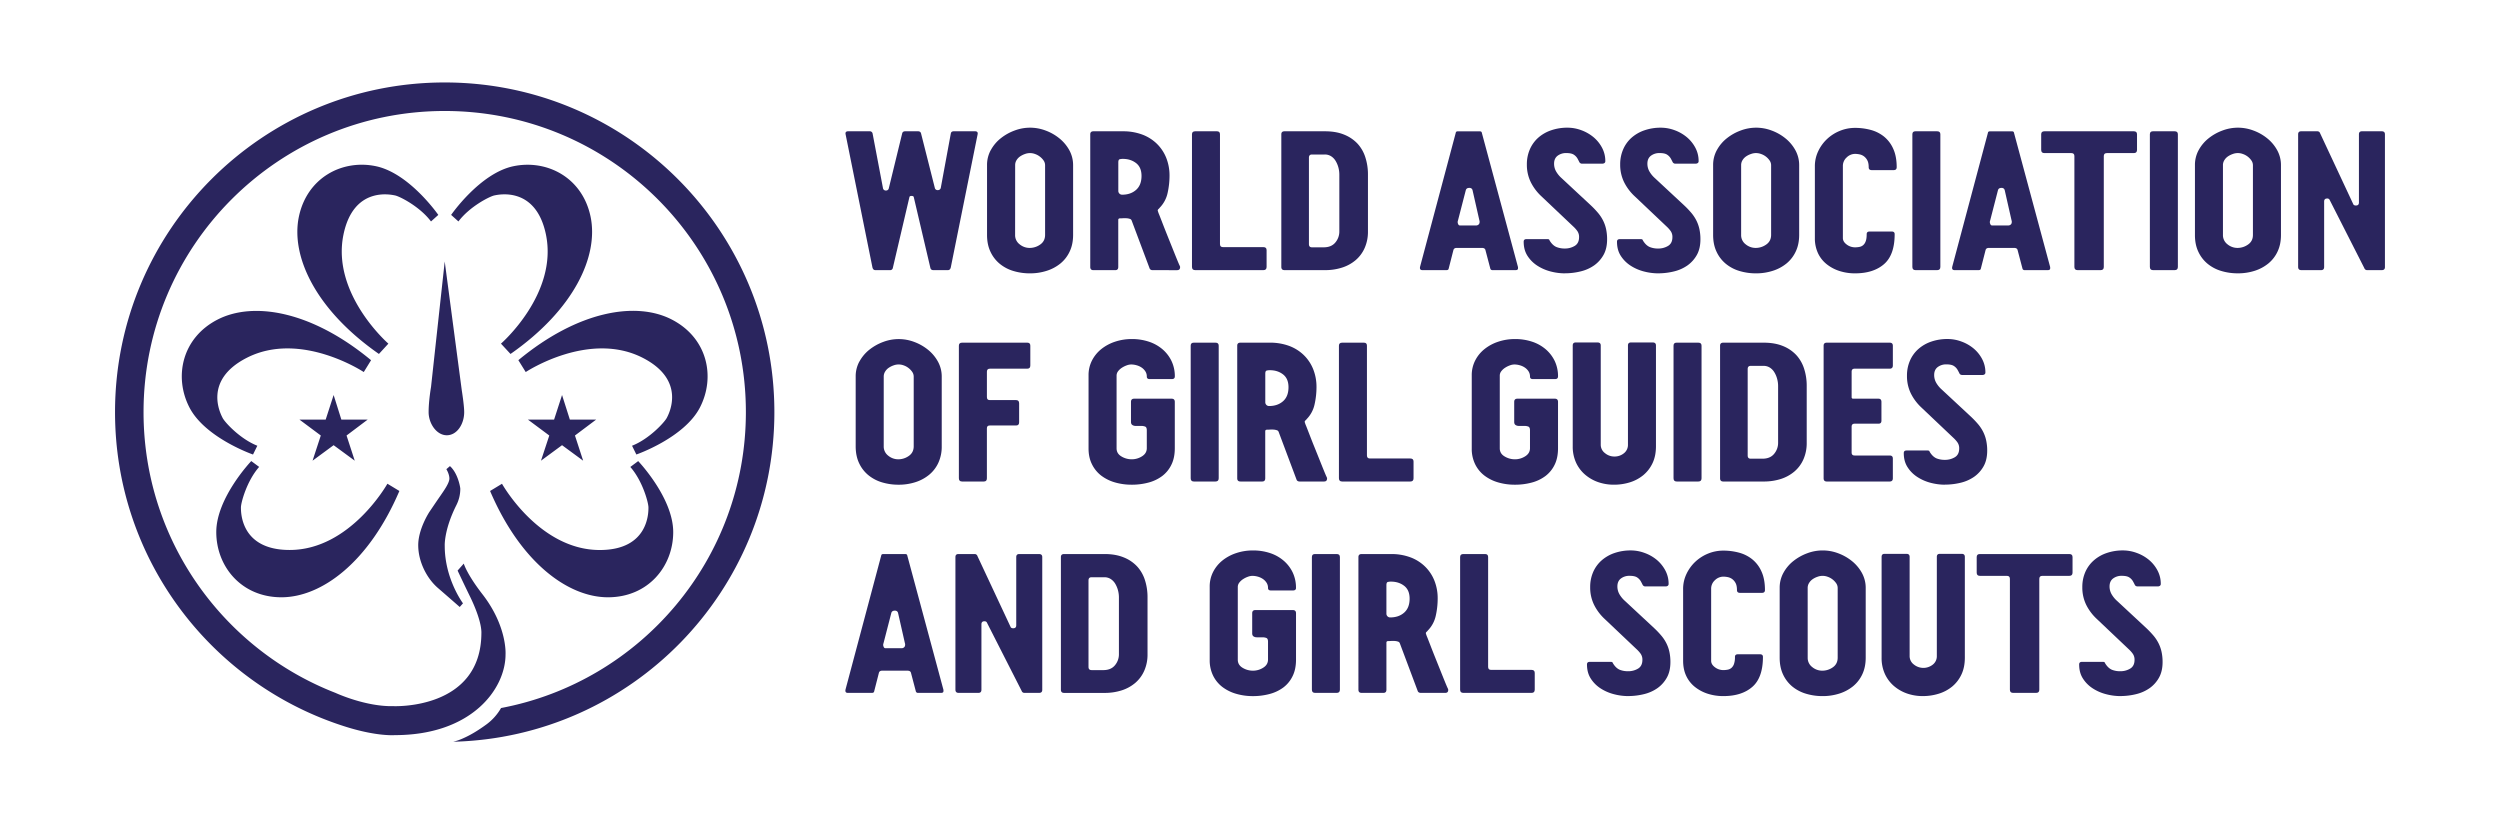 <svg id="Warstwa_1" data-name="Warstwa 1" xmlns="http://www.w3.org/2000/svg" viewBox="0 0 3640 1200"><defs><style>.cls-1{fill:#2a255e;}</style></defs><path class="cls-1" d="M700.94,921.3c0-14.47-8.62-36.35-16.22-52-8.74-17.83-18.45-38.54-18.45-38.54l9-10.18s4.15,14.95,27.28,44.77c36.26,46.8,33.53,87.42,33.53,87.42,0,50.29-49.27,117.57-161.27,117.57,0,0-24.89,2.22-70.1-11.8-195.34-60.73-337.22-243-337.22-458.48,0-265,214.89-480,480-480s480,215,480,480c0,261-208.23,473.31-467.58,479.92a78.57,78.57,0,0,0,15.05-5.3c9.37-4.15,20.28-10.38,33.79-20.31a77,77,0,0,0,20.78-23.48C932.44,992.54,1086,814.24,1086,600.06c0-242.18-196.28-438.46-438.46-438.46S209,357.88,209,600.06c0,186.08,116,345.21,279.55,408.82,0,0,43.52,20.23,84.21,19.27,0,0,128.15,5.92,128.15-106.85M647.51,380.73,627.57,563.47s-3.5,20-3.5,36.57,11.56,33.69,26.45,33.69,25.34-16.3,25.34-33.69c0-9.91-3.48-31.53-3.48-31.53L647.51,380.73M818.34,575.14l-11.58,35.79H768.64l31.12,23.17-12.08,36.67,30.66-22.58,30.73,22.58L837.14,634.1,868,610.93H829.71Zm-332.57,0-11.58,35.79H436l31.08,23.17-12,36.67,30.67-22.58,30.76,22.58L504.58,634.1l30.78-23.17H497ZM713.54,714.83C757.92,818.77,826.85,869.64,885.2,869.64c58.51,0,95-44.95,95-94.91s-51-103.37-51-103.37l-11.45,8.52c17.94,20.39,26.39,52,26.39,59s.52,61.93-70.88,61.93c-88.41,0-142.36-96.46-142.36-96.46l-17.37,10.53m-132,0L564.07,704.3s-54,96.46-142.34,96.46c-71.45,0-70.93-55-70.93-61.93s8.51-38.56,26.52-59l-11.49-8.52S314.9,724.81,314.9,774.73s36.44,94.91,94.85,94.91,127.39-50.87,171.77-154.81M540.26,524.45c-87-72.06-171.64-85.81-223.52-59.12s-63.82,83.47-40.95,127.86,92.6,68.6,92.6,68.6L374.68,649c-25.29-10-47.31-34.21-50.49-40.39S295.43,553.85,359,521.13c78.56-40.42,170.64,20.57,170.64,20.57l10.64-17.25m214.46,0,10.71,17.25s92.07-61,170.64-20.57c63.51,32.72,37.92,81.39,34.65,87.51S945.6,639,920.25,649l6.28,12.76s69.81-24.19,92.64-68.6,11-101-40.94-127.86-136.5-12.94-223.51,59.12m-203-9.07,13.75-15s-83.28-72.47-65.33-159c14.53-69.85,68.23-58.21,75.08-56.79s36,16.14,52.32,37.88l10.63-9.54s-42-60.64-90.84-70.9S447.11,258.48,435.15,315.6c-11.89,57.3,23.91,135.2,116.6,199.78m191.55,0C835.91,450.8,871.75,372.9,859.9,315.6,848,258.48,796.54,231.84,747.64,242s-90.79,70.9-90.79,70.9l10.63,9.54c16.36-21.74,45.44-36.44,52.27-37.88s60.55-13.06,75.11,56.79c18,86.57-65.45,159-65.45,159l13.89,15M649.9,683.13s4.42,7,4.42,13.68-8.87,18.85-12.85,24.69c-4,5.68-16.26,23.83-16.26,23.83S608.94,770,608.94,793.78s12.25,48.09,28.54,62.21,31.89,27.79,31.89,27.79l4.73-5.34s-26.56-35.44-26.56-83.5c0,0-1.41-22.84,16.93-59.43a52.32,52.32,0,0,0,5.72-23.72c0-2.66-3.6-22.94-15.08-33.14l-5.21,4.48"/><path class="cls-1" d="M1327.28,285.24c-2,0-3,.69-3.22,2L1299.9,390.39a3.86,3.86,0,0,1-4.09,2.93h-21.26c-2.34,0-3.79-1.47-4.37-4.38l-39-193.41c-.59-2.93.67-4.38,3.79-4.38h31.16a4.06,4.06,0,0,1,4.36,3.22l15.16,79.8a4.05,4.05,0,0,0,4.36,3.21,3.9,3.9,0,0,0,4.09-3.21l19.52-80.11c.58-1.93,2-2.91,4.36-2.91h18.65c2.32,0,3.79,1,4.36,2.91l20.11,79.52a4,4,0,0,0,4.37,3.21,4.12,4.12,0,0,0,4.36-3.5l14.56-78.92c.39-2.14,1.85-3.22,4.37-3.22h30.89c3.09,0,4.35,1.45,3.78,4.38l-39,193.41c-.57,2.91-2,4.38-4.36,4.38h-21c-2.33,0-3.79-1-4.36-2.93l-24.19-103.11c-.2-1.35-1.26-2-3.19-2"/><path class="cls-1" d="M1442.72,218.39a56.16,56.16,0,0,1,14.55-17.18,72.47,72.47,0,0,1,20.1-11.21,63.55,63.55,0,0,1,44.86,0,70.17,70.17,0,0,1,20.1,11.36,58.08,58.08,0,0,1,14.57,17.31,44.93,44.93,0,0,1,5.54,22V342.05q0,13.69-5,24.16a49.24,49.24,0,0,1-13.54,17.49,60.34,60.34,0,0,1-20,10.63A78.65,78.65,0,0,1,1499.8,398a82.52,82.52,0,0,1-24.47-3.5A56.74,56.74,0,0,1,1455.52,384a49.91,49.91,0,0,1-13.39-17.46q-5-10.5-5-24.47V240.38a44.62,44.62,0,0,1,5.54-22M1478,342.05a16.6,16.6,0,0,0,6.59,13.68,22.79,22.79,0,0,0,14.51,5.25,26.46,26.46,0,0,0,15.55-5q7-4.95,7-14V240.67a12.11,12.11,0,0,0-2.18-7A25,25,0,0,0,1514,228a24.13,24.13,0,0,0-7-3.77,20.86,20.86,0,0,0-14.66,0,29.13,29.13,0,0,0-7,3.48,17.77,17.77,0,0,0-5.27,5.54,13.51,13.51,0,0,0-2,7.13Z"/><path class="cls-1" d="M1718.22,389c0,2.91-1.47,4.36-4.38,4.36H1678a5.14,5.14,0,0,1-2.32-.58,3.72,3.72,0,0,1-1.75-1.75l-26.22-69.9a3.93,3.93,0,0,0-2.76-2.48,19.37,19.37,0,0,0-4.81-.89q-2.62-.12-5.1,0c-1.65.12-3.06.15-4.22.15-1.75,0-2.63.79-2.63,2.34v68.46q0,4.65-4.38,4.65h-31.73c-3.12,0-4.67-1.55-4.67-4.65V195.53c0-2.92,1.55-4.37,4.67-4.37h42.81a79.9,79.9,0,0,1,27.53,4.51,61.17,61.17,0,0,1,21.41,13.11,59.63,59.63,0,0,1,14,20.53,69.53,69.53,0,0,1,5,26.81,115.36,115.36,0,0,1-2.78,24.75,44.11,44.11,0,0,1-11.51,21.56,11.15,11.15,0,0,1-1.75,1.9,2.9,2.9,0,0,0-1.16,2.17,43.36,43.36,0,0,0,2.18,6.13c1.47,3.68,3.25,8.3,5.39,13.83s4.53,11.56,7.13,18.06,5.1,12.67,7.43,18.51,4.37,10.87,6.12,15.15,2.91,7,3.5,8.14c.19.39.39.83.57,1.31a3.39,3.39,0,0,1,.31,1.32m-90-111a5.5,5.5,0,0,0,5.49,5.54q12.42,0,20.36-7t7.94-20.38q0-12.52-7.94-18.65t-19.22-6.11a16.74,16.74,0,0,0-4.76.57c-1.25.41-1.87,1.94-1.87,4.67Z"/><path class="cls-1" d="M1844.16,364.18v24.47c0,3.1-1.54,4.67-4.66,4.67h-99.32c-3.11,0-4.66-1.57-4.66-4.67V195.53c0-2.91,1.55-4.38,4.66-4.38h31.74c2.93,0,4.37,1.47,4.37,4.38V355.45c0,2.91,1.45,4.36,4.38,4.36h58.83c3.12,0,4.66,1.46,4.66,4.37"/><path class="cls-1" d="M1865.61,388.65V195.52q0-4.36,4.65-4.36h58.85c10.67,0,20,1.6,27.81,4.81a54.41,54.41,0,0,1,19.53,13.1,52.85,52.85,0,0,1,11.49,20,80.74,80.74,0,0,1,3.8,25.05V336.8a58.44,58.44,0,0,1-4.81,24.31,49.44,49.44,0,0,1-13.26,17.78,57.31,57.31,0,0,1-19.81,10.78,80.33,80.33,0,0,1-24.75,3.64h-58.85q-4.65,0-4.65-4.66m44.56-28.55h17.19q11.07,0,16.89-7a24.68,24.68,0,0,0,5.82-16.32V254.08a39.54,39.54,0,0,0-1.44-10.5,36.57,36.57,0,0,0-4.09-9.46,20.55,20.55,0,0,0-6.55-6.69,16.88,16.88,0,0,0-9.17-2.48h-18.65q-4.37,0-4.37,4.65V355.44c0,3.12,1.46,4.66,4.37,4.66"/><path class="cls-1" d="M2173.24,393.31a3.22,3.22,0,0,1-3.2-1.73l-7.3-27.69c-.57-1.93-2.22-2.91-4.93-2.91h-37c-2.51,0-4.07,1.08-4.66,3.2l-7,27.4c-.39,1.16-1.45,1.73-3.22,1.73H2071c-3.12,0-4.2-1.84-3.22-5.54l51.85-194.57c.19-1.37,1.26-2,3.21-2h31.46c1.93,0,3,.67,3.2,2l52.72,195.73v1.75c0,1.75-1.16,2.63-3.5,2.63Zm-34.08-119.72q-4.08,0-5,3.48l-11.35,44a6.28,6.28,0,0,0,0,4.63,5.54,5.54,0,0,0,1.17,2,2.85,2.85,0,0,0,2,.57h23.29a5.24,5.24,0,0,0,4.38-2.31,6.77,6.77,0,0,0,.3-5.21l-9.91-43.76c-.57-2.32-2.24-3.48-5-3.48"/><path class="cls-1" d="M2278.49,398a82.78,82.78,0,0,1-20.84-2.76,65.88,65.88,0,0,1-19.37-8.45A47.71,47.71,0,0,1,2224,372.49c-3.68-5.74-5.52-12.57-5.52-20.55,0-2.5,1.35-3.78,4.06-3.78H2253c1.53,0,2.46.33,2.74,1a19,19,0,0,0,1.6,2.76c2.7,3.89,5.74,6.52,9.12,7.86a32.23,32.23,0,0,0,12.07,2.06,27.44,27.44,0,0,0,14.22-3.79c4.24-2.52,6.38-6.8,6.38-12.82a14.74,14.74,0,0,0-2.48-8.74,42.13,42.13,0,0,0-5.94-6.7L2244,285.54a71,71,0,0,1-15.36-20.68,57.14,57.14,0,0,1-5.52-25.35,54.26,54.26,0,0,1,4.37-22.13,48.57,48.57,0,0,1,12.22-16.91,55.56,55.56,0,0,1,18.8-10.77,71.85,71.85,0,0,1,23.74-3.79,57.55,57.55,0,0,1,20.1,3.65A59.81,59.81,0,0,1,2320,199.61,51.08,51.08,0,0,1,2332.52,215a41,41,0,0,1,4.82,19.52,3.26,3.26,0,0,1-1.32,2.91,5.42,5.42,0,0,1-3.06.88h-29.13a4.4,4.4,0,0,1-4.38-2.44c-.79-1.62-1.7-3.38-2.76-5.28a16.44,16.44,0,0,0-5.09-5.29q-3.49-2.44-11.08-2.44a20.19,20.19,0,0,0-12.67,3.92q-5.1,3.94-5.1,11.5a22.56,22.56,0,0,0,3.2,11.78,39.23,39.23,0,0,0,7.89,9.45l42.8,39.84a129,129,0,0,1,10.19,10.75,57,57,0,0,1,7.29,11.06,52.69,52.69,0,0,1,4.36,12.5,69.29,69.29,0,0,1,1.46,14.83q0,13.39-5.23,22.7a46.59,46.59,0,0,1-13.7,15.26,57.68,57.68,0,0,1-19.67,8.72,95.27,95.27,0,0,1-22.85,2.76"/><path class="cls-1" d="M2414.34,398a82.65,82.65,0,0,1-20.83-2.76,65.77,65.77,0,0,1-19.37-8.45,47.6,47.6,0,0,1-14.27-14.27c-3.69-5.74-5.52-12.57-5.52-20.55,0-2.5,1.34-3.78,4.05-3.78h30.5c1.53,0,2.45.33,2.74,1a19,19,0,0,0,1.6,2.76c2.69,3.89,5.74,6.52,9.12,7.86a32.19,32.19,0,0,0,12.07,2.06,27.49,27.49,0,0,0,14.22-3.79c4.24-2.52,6.38-6.8,6.38-12.82a14.74,14.74,0,0,0-2.48-8.74,43.14,43.14,0,0,0-5.94-6.7l-46.73-44.27a71.25,71.25,0,0,1-15.37-20.68,57.28,57.28,0,0,1-5.52-25.35,54.26,54.26,0,0,1,4.38-22.13,48.44,48.44,0,0,1,12.22-16.91,55.41,55.41,0,0,1,18.79-10.77,72,72,0,0,1,23.75-3.79,57.45,57.45,0,0,1,20.09,3.65,59.73,59.73,0,0,1,17.64,10.05A51.23,51.23,0,0,1,2468.38,215a41,41,0,0,1,4.81,19.52,3.25,3.25,0,0,1-1.31,2.91,5.42,5.42,0,0,1-3.06.88h-29.13a4.4,4.4,0,0,1-4.38-2.44c-.79-1.62-1.7-3.38-2.76-5.28a16.59,16.59,0,0,0-5.1-5.29c-2.32-1.63-6-2.44-11.07-2.44a20.19,20.19,0,0,0-12.67,3.92q-5.1,3.94-5.1,11.5a22.56,22.56,0,0,0,3.2,11.78,39.15,39.15,0,0,0,7.87,9.45l42.81,39.84a127.58,127.58,0,0,1,10.2,10.75A57.89,57.89,0,0,1,2470,321.2a53.13,53.13,0,0,1,4.36,12.5,69.94,69.94,0,0,1,1.46,14.83q0,13.39-5.23,22.7a46.59,46.59,0,0,1-13.7,15.26,57.68,57.68,0,0,1-19.67,8.72,95.35,95.35,0,0,1-22.86,2.76"/><path class="cls-1" d="M2499.87,218.39a56.19,56.19,0,0,1,14.56-17.18A72.27,72.27,0,0,1,2534.52,190a63.55,63.55,0,0,1,44.86,0,70.54,70.54,0,0,1,20.12,11.36,58,58,0,0,1,14.55,17.31,44.93,44.93,0,0,1,5.54,22V342.05q0,13.69-5,24.16a49.38,49.38,0,0,1-13.55,17.49,60.39,60.39,0,0,1-20,10.63A78.7,78.7,0,0,1,2557,398a82.61,82.61,0,0,1-24.49-3.5,56.61,56.61,0,0,1-19.8-10.49,49.94,49.94,0,0,1-13.4-17.46q-5-10.5-5-24.47V240.38a44.84,44.84,0,0,1,5.54-22m35.24,123.66a16.61,16.61,0,0,0,6.6,13.68,22.74,22.74,0,0,0,14.5,5.25,26.39,26.39,0,0,0,15.55-5q7-4.95,7-14V240.67a12.12,12.12,0,0,0-2.19-7,25.16,25.16,0,0,0-5.42-5.69,24.36,24.36,0,0,0-7.05-3.77,20.86,20.86,0,0,0-14.66,0,29.13,29.13,0,0,0-7.05,3.48,18,18,0,0,0-5.27,5.54,13.51,13.51,0,0,0-2,7.13Z"/><path class="cls-1" d="M2761.56,243.59c0,2.72-1.47,4.09-4.38,4.09h-32q-4.37,0-4.37-4.14c0-4.13-.62-7.43-1.89-9.88a17.09,17.09,0,0,0-4.81-5.91,15.93,15.93,0,0,0-6.41-2.94,32.51,32.51,0,0,0-6.7-.75,17.57,17.57,0,0,0-12.23,5.14,16.56,16.56,0,0,0-5.54,12.72V346.65c0,3.51,1.83,6.63,5.54,9.37a20,20,0,0,0,12.23,4.09,33.13,33.13,0,0,0,6.26-.59,11.75,11.75,0,0,0,5.39-2.47,13.17,13.17,0,0,0,3.78-5.69c1-2.51,1.47-6,1.47-10.49q0-3.78,4.37-3.78h32c2.9,0,4.36,1.26,4.36,3.78q0,30.22-15.43,43.66T2701,398a73.66,73.66,0,0,1-22.43-3.34,58.43,58.43,0,0,1-18.63-9.77,44.64,44.64,0,0,1-12.82-16,51,51,0,0,1-4.67-22.43V242.12a50.38,50.38,0,0,1,4.82-21.84,58.38,58.38,0,0,1,12.82-17.76,60,60,0,0,1,18.63-11.94A57.88,57.88,0,0,1,2701,186.2a88,88,0,0,1,22.59,2.91,52.73,52.73,0,0,1,19.35,9.61,47.64,47.64,0,0,1,13.55,17.79q5.1,11.06,5.1,27.08"/><path class="cls-1" d="M2820.52,393.32h-31.46c-3.11,0-4.66-1.55-4.66-4.67V195.53c0-2.91,1.46-4.38,4.38-4.38h31.74c3.11,0,4.64,1.47,4.64,4.38V388.65c0,3.12-1.53,4.67-4.64,4.67"/><path class="cls-1" d="M2948.07,393.31a3.22,3.22,0,0,1-3.2-1.73l-7.3-27.69c-.58-1.93-2.23-2.91-4.93-2.91h-37c-2.51,0-4.07,1.08-4.66,3.2l-7,27.4c-.38,1.16-1.44,1.73-3.21,1.73h-34.94c-3.11,0-4.19-1.84-3.21-5.54l51.85-194.57c.18-1.37,1.26-2,3.21-2h31.45c1.94,0,3,.67,3.2,2l52.73,195.73v1.75c0,1.75-1.16,2.63-3.5,2.63ZM2914,273.59c-2.73,0-4.38,1.16-5,3.48l-11.34,44a6.18,6.18,0,0,0,0,4.63,5.69,5.69,0,0,0,1.16,2,2.88,2.88,0,0,0,2,.57h23.29a5.26,5.26,0,0,0,4.38-2.31,6.77,6.77,0,0,0,.3-5.21l-9.91-43.76c-.58-2.32-2.24-3.48-5-3.48"/><path class="cls-1" d="M3058.52,393.32H3025c-3.12,0-4.68-1.55-4.68-4.67V227.27c0-2.9-1.45-4.36-4.36-4.36h-39.33q-4.66,0-4.66-4.66V195.53c0-2.91,1.55-4.38,4.66-4.38h130.2c3.12,0,4.67,1.47,4.67,4.38v22.72c0,3.11-1.55,4.66-4.67,4.66h-39.31c-2.93,0-4.39,1.46-4.39,4.36V388.65c0,3.12-1.53,4.67-4.65,4.67"/><path class="cls-1" d="M3166.34,393.32h-31.47c-3.12,0-4.66-1.55-4.66-4.67V195.53c0-2.91,1.46-4.38,4.37-4.38h31.76c3.09,0,4.64,1.47,4.64,4.38V388.65c0,3.12-1.55,4.67-4.64,4.67"/><path class="cls-1" d="M3201.36,218.39a56.47,56.47,0,0,1,14.56-17.18A72.52,72.52,0,0,1,3236,190a63.58,63.58,0,0,1,44.87,0A70.25,70.25,0,0,1,3301,201.36a57.76,57.76,0,0,1,14.56,17.31,44.81,44.81,0,0,1,5.53,22V342.05c0,9.13-1.63,17.18-4.94,24.16a49.16,49.16,0,0,1-13.55,17.49,60.49,60.49,0,0,1-19.94,10.63,78.85,78.85,0,0,1-24.19,3.64,82.68,82.68,0,0,1-24.48-3.5A56.74,56.74,0,0,1,3214.19,384a49.82,49.82,0,0,1-13.4-17.46q-5-10.5-4.95-24.47V240.38a44.93,44.93,0,0,1,5.52-22m35.26,123.66a16.61,16.61,0,0,0,6.6,13.68,22.76,22.76,0,0,0,14.5,5.25,26.36,26.36,0,0,0,15.54-5q7.06-4.95,7-14V240.67a12.07,12.07,0,0,0-2.21-7,25,25,0,0,0-12.45-9.46,20.86,20.86,0,0,0-14.66,0,29.31,29.31,0,0,0-7,3.48,17.77,17.77,0,0,0-5.27,5.54,13.33,13.33,0,0,0-2.05,7.13Z"/><path class="cls-1" d="M3392.11,291.36a3.64,3.64,0,0,0-3.8-2.34c-2.9,0-4.36,1.47-4.36,4.38v95.25c0,3.11-1.47,4.66-4.38,4.66h-28.83q-4.66,0-4.66-4.66V195.52c0-2.91,1.47-4.37,4.38-4.37H3374a4.12,4.12,0,0,1,4.09,2.93l48.35,103.39c.59,1.18,1.85,1.75,3.79,1.75,2.93,0,4.38-1.45,4.38-4.36V195.52q0-4.36,4.37-4.37h28.83q4.66,0,4.66,4.37V388.94c0,2.92-1.55,4.37-4.66,4.37h-21.27a4.18,4.18,0,0,1-4.08-2.91Z"/><path class="cls-1" d="M1251.46,526.16A56.52,56.52,0,0,1,1266,509a73.42,73.42,0,0,1,20.09-11.2,63.72,63.72,0,0,1,44.87,0,70.91,70.91,0,0,1,20.09,11.35,58.23,58.23,0,0,1,14.58,17.34,44.94,44.94,0,0,1,5.53,22V649.8a56,56,0,0,1-5,24.19,49,49,0,0,1-13.55,17.46,60.13,60.13,0,0,1-19.94,10.64,79,79,0,0,1-24.18,3.65,83.13,83.13,0,0,1-24.47-3.5,57.26,57.26,0,0,1-19.81-10.5,49.77,49.77,0,0,1-13.4-17.47c-3.29-7-4.94-15.14-4.94-24.47V548.14a44.68,44.68,0,0,1,5.53-22M1286.7,649.8a16.61,16.61,0,0,0,6.6,13.69,22.78,22.78,0,0,0,14.51,5.26,26.47,26.47,0,0,0,15.55-5q7-4.95,7-14V548.44a12.11,12.11,0,0,0-2.19-7,25.1,25.1,0,0,0-5.43-5.67,24.72,24.72,0,0,0-7-3.79,21.13,21.13,0,0,0-14.65,0,29.65,29.65,0,0,0-7.06,3.51,17.71,17.71,0,0,0-5.26,5.53,13.37,13.37,0,0,0-2.06,7.12Z"/><path class="cls-1" d="M1483.85,587.19v27.66c0,3.12-1.46,4.67-4.38,4.67H1441c-2.75,0-4.09,1.36-4.09,4.08v72.81c0,3.11-1.47,4.67-4.36,4.67h-31.76q-4.66,0-4.66-4.67V503.3q0-4.38,4.66-4.38h95q4.37,0,4.36,4.38v28.82q0,4.68-4.36,4.68h-54.48q-4.36,0-4.37,4.36v37c0,2.93,1.34,4.38,4.09,4.38h38.43c2.92,0,4.38,1.54,4.38,4.66"/><path class="cls-1" d="M1710.52,548.15c0,2.52-1.46,3.79-4.37,3.79h-32.33q-4.07,0-4.07-3.74a13.58,13.58,0,0,0-2.19-7.61,19.43,19.43,0,0,0-5.39-5.45,24.84,24.84,0,0,0-7.28-3.31,29.29,29.29,0,0,0-7.88-1.15,19.4,19.4,0,0,0-6.55,1.3,33.45,33.45,0,0,0-7,3.48,21.37,21.37,0,0,0-5.54,5.08,10.48,10.48,0,0,0-2.18,6.38V652.77q0,7.58,7,11.77a28.81,28.81,0,0,0,15.16,4.2,27.6,27.6,0,0,0,14.84-4.34q7-4.36,7-11.88v-26q0-4.62-2.63-5.5a15.51,15.51,0,0,0-4.95-.88h-8.75a8.26,8.26,0,0,1-4.64-1.31c-1.37-.88-2.06-2.37-2.06-4.51V585.14c0-3.1,1.57-4.66,4.67-4.66h54.47c3.11,0,4.66,1.56,4.66,4.66v67.57q0,14-5,24A45,45,0,0,1,1692,693.21a58,58,0,0,1-20,9.46,92.62,92.62,0,0,1-24.17,3.06,86.61,86.61,0,0,1-24.47-3.34,61.18,61.18,0,0,1-20-9.9A46.79,46.79,0,0,1,1589.93,676q-5-9.91-5-23V546.7a46.69,46.69,0,0,1,5.1-22,51.39,51.39,0,0,1,13.68-16.61,64.33,64.33,0,0,1,20-10.64,76.31,76.31,0,0,1,24.18-3.79,77.5,77.5,0,0,1,25.19,3.94,58.45,58.45,0,0,1,19.81,11.21,52.3,52.3,0,0,1,13,17.18,51.41,51.41,0,0,1,4.66,22.15"/><path class="cls-1" d="M1769.77,701.08h-31.46c-3.11,0-4.66-1.57-4.66-4.66V503.29c0-2.91,1.47-4.36,4.38-4.36h31.74q4.67,0,4.66,4.36V696.42c0,3.09-1.55,4.66-4.66,4.66"/><path class="cls-1" d="M1932.2,696.69c0,2.93-1.47,4.38-4.38,4.38H1892a5.22,5.22,0,0,1-2.32-.57,3.81,3.81,0,0,1-1.75-1.75l-26.22-69.91a3.94,3.94,0,0,0-2.76-2.47,18.5,18.5,0,0,0-4.81-.88,36.16,36.16,0,0,0-5.1,0c-1.65.1-3.07.15-4.23.15-1.75,0-2.62.78-2.62,2.32v68.45c0,3.11-1.47,4.66-4.38,4.66h-31.74q-4.66,0-4.66-4.66V503.3c0-2.91,1.55-4.38,4.66-4.38h42.82a79.94,79.94,0,0,1,27.53,4.51,61.43,61.43,0,0,1,21.4,13.11,59.52,59.52,0,0,1,14,20.53,69.57,69.57,0,0,1,5,26.81,115.43,115.43,0,0,1-2.77,24.76,43.83,43.83,0,0,1-11.51,21.55,9.51,9.51,0,0,1-1.75,1.91,2.86,2.86,0,0,0-1.17,2.17,43.06,43.06,0,0,0,2.19,6.11c1.47,3.7,3.25,8.31,5.39,13.85s4.52,11.56,7.13,18,5.1,12.67,7.44,18.51,4.36,10.88,6.11,15.15,2.91,7,3.5,8.15c.19.38.39.82.57,1.29a3.71,3.71,0,0,1,.31,1.31m-90-111a5.46,5.46,0,0,0,5.48,5.54q12.42,0,20.37-7t7.94-20.4q0-12.52-7.94-18.65t-19.22-6.1a16.48,16.48,0,0,0-4.76.57c-1.25.4-1.87,1.95-1.87,4.68Z"/><path class="cls-1" d="M2058.12,672V696.4c0,3.11-1.56,4.68-4.66,4.68h-99.3c-3.12,0-4.67-1.57-4.67-4.68V503.29c0-2.91,1.55-4.36,4.67-4.36h31.75q4.36,0,4.36,4.36V663.2q0,4.37,4.38,4.37h58.81c3.1,0,4.66,1.47,4.66,4.38"/><path class="cls-1" d="M2268.46,548.15c0,2.52-1.47,3.79-4.38,3.79h-32.33q-4.07,0-4.07-3.74a13.58,13.58,0,0,0-2.19-7.61,19.27,19.27,0,0,0-5.38-5.45,24.9,24.9,0,0,0-7.29-3.31,29.26,29.26,0,0,0-7.86-1.15,19.45,19.45,0,0,0-6.56,1.3,33,33,0,0,0-7,3.48,21.37,21.37,0,0,0-5.54,5.08,10.3,10.3,0,0,0-2.19,6.38V652.77c0,5.05,2.32,9,7,11.77a28.72,28.72,0,0,0,15.15,4.2,27.62,27.62,0,0,0,14.84-4.34q7-4.36,7-11.88v-26q0-4.62-2.62-5.5a15.51,15.51,0,0,0-4.95-.88h-8.75a8.32,8.32,0,0,1-4.65-1.31c-1.36-.88-2-2.37-2-4.51V585.14c0-3.1,1.54-4.66,4.64-4.66h54.49c3.08,0,4.65,1.56,4.65,4.66v67.57q0,14-4.95,24A45.11,45.11,0,0,1,2250,693.21a58,58,0,0,1-20,9.46,92.55,92.55,0,0,1-24.16,3.06,86.46,86.46,0,0,1-24.47-3.34,61.08,61.08,0,0,1-20-9.9A46.6,46.6,0,0,1,2147.86,676a50.93,50.93,0,0,1-5-23V546.7a46.7,46.7,0,0,1,5.11-22,51,51,0,0,1,13.69-16.61,64.05,64.05,0,0,1,20-10.64,76.46,76.46,0,0,1,24.19-3.79,77.5,77.5,0,0,1,25.19,3.94,58.55,58.55,0,0,1,19.81,11.21,52.6,52.6,0,0,1,13,17.18,51.85,51.85,0,0,1,4.65,22.15"/><path class="cls-1" d="M2294.27,498.64H2326c3.11,0,4.68,1.44,4.68,4.37V647.49a15.13,15.13,0,0,0,6.1,12.21,21.16,21.16,0,0,0,13.7,5,21.37,21.37,0,0,0,14-4.81,15.33,15.33,0,0,0,5.82-12.37V503c0-2.93,1.45-4.37,4.38-4.37h31.74c3.09,0,4.66,1.44,4.66,4.37v146.8q0,14-4.95,24.47a50.55,50.55,0,0,1-13.4,17.48,57.44,57.44,0,0,1-19.52,10.49,77.27,77.27,0,0,1-23.31,3.48,69.34,69.34,0,0,1-23-3.77A58.57,58.57,0,0,1,2307.82,691a51,51,0,0,1-13.11-17.47,55.79,55.79,0,0,1-4.82-23.74V503c0-2.93,1.47-4.37,4.38-4.37"/><path class="cls-1" d="M2472.8,701.08h-31.47c-3.11,0-4.66-1.57-4.66-4.66V503.29q0-4.37,4.38-4.36h31.75q4.65,0,4.65,4.36V696.42c0,3.09-1.55,4.66-4.65,4.66"/><path class="cls-1" d="M2504.43,696.4V503.29q0-4.37,4.65-4.36h58.85q16,0,27.82,4.8a54.14,54.14,0,0,1,19.52,13.11,53,53,0,0,1,11.49,19.94,80.51,80.51,0,0,1,3.81,25.06v82.73a58.24,58.24,0,0,1-4.82,24.32,49.58,49.58,0,0,1-13.26,17.77,57.64,57.64,0,0,1-19.81,10.79,80.85,80.85,0,0,1-24.75,3.63h-58.85q-4.65,0-4.65-4.68M2549,667.86h17.18q11.09,0,16.9-7a24.74,24.74,0,0,0,5.84-16.31V561.84a39.46,39.46,0,0,0-1.47-10.49,36,36,0,0,0-4.09-9.47,20.39,20.39,0,0,0-6.54-6.68,16.68,16.68,0,0,0-9.18-2.49H2549c-2.91,0-4.38,1.56-4.38,4.66V663.22c0,3.09,1.47,4.64,4.38,4.64"/><path class="cls-1" d="M2756,503.29v28.85c0,3.09-1.57,4.66-4.65,4.66h-51c-2.91,0-4.36,1.44-4.36,4.36v37a2.05,2.05,0,0,0,2.33,2.33H2735c2.91,0,4.38,1.57,4.38,4.67v27.38c0,2.91-1.47,4.35-4.38,4.35h-34.67c-2.91,0-4.36,1.47-4.36,4.38v37.58q0,4.36,4.36,4.36h51c3.08,0,4.65,1.46,4.65,4.37v28.85c0,3.09-1.57,4.66-4.65,4.66h-91.48c-3.11,0-4.66-1.57-4.66-4.66V503.29q0-4.37,4.66-4.37h91.48c3.08,0,4.65,1.46,4.65,4.37"/><path class="cls-1" d="M2831.89,705.73a83.07,83.07,0,0,1-20.82-2.75,65.58,65.58,0,0,1-19.37-8.47,46.92,46.92,0,0,1-14.27-14.27q-5.55-8.58-5.53-20.53c0-2.53,1.34-3.79,4.07-3.79h30.48c1.54,0,2.45.34,2.74,1a18.6,18.6,0,0,0,1.6,2.76q4.07,5.84,9.14,7.86a32.22,32.22,0,0,0,12.05,2,27.5,27.5,0,0,0,14.22-3.8q6.38-3.77,6.39-12.81a14.69,14.69,0,0,0-2.49-8.73,41.7,41.7,0,0,0-5.94-6.7l-46.72-44.28a71.29,71.29,0,0,1-15.38-20.68,57.21,57.21,0,0,1-5.5-25.35,54.26,54.26,0,0,1,4.36-22.13,48.08,48.08,0,0,1,12.23-16.89,55.21,55.21,0,0,1,18.8-10.79,72,72,0,0,1,23.74-3.78,57.71,57.71,0,0,1,20.08,3.65,59.36,59.36,0,0,1,17.64,10,51.06,51.06,0,0,1,12.52,15.44,41,41,0,0,1,4.81,19.52,3.25,3.25,0,0,1-1.31,2.91,5.36,5.36,0,0,1-3.06.87h-29.13c-2.14,0-3.61-.8-4.36-2.42s-1.72-3.4-2.78-5.3a16.47,16.47,0,0,0-5.1-5.29c-2.32-1.63-6-2.44-11.07-2.44a20.11,20.11,0,0,0-12.66,3.94c-3.4,2.61-5.11,6.45-5.11,11.48a22.74,22.74,0,0,0,3.19,11.78,39.74,39.74,0,0,0,7.88,9.46l42.83,39.83a139.67,139.67,0,0,1,10.2,10.75,57.47,57.47,0,0,1,7.27,11.06,52.48,52.48,0,0,1,4.36,12.51,68.51,68.51,0,0,1,1.48,14.82c0,8.92-1.77,16.49-5.25,22.7a46.29,46.29,0,0,1-13.7,15.27,58.19,58.19,0,0,1-19.66,8.72,95.87,95.87,0,0,1-22.87,2.75"/><path class="cls-1" d="M1336.8,1008.84a3.27,3.27,0,0,1-3.2-1.75l-7.28-27.66q-.88-2.91-5-2.91h-37c-2.53,0-4.09,1.07-4.66,3.19l-7,27.38c-.39,1.16-1.45,1.75-3.2,1.75h-35c-3.12,0-4.19-1.83-3.22-5.53l51.85-194.58c.19-1.36,1.26-2.05,3.22-2.05h31.45c1.93,0,3,.69,3.21,2.05l52.71,195.74v1.75q0,2.63-3.48,2.62Zm-34.08-119.72c-2.71,0-4.37,1.16-5,3.49l-11.35,44a6.19,6.19,0,0,0,0,4.63,5.88,5.88,0,0,0,1.16,2,2.8,2.8,0,0,0,2,.57h23.31a5.22,5.22,0,0,0,4.36-2.3,6.75,6.75,0,0,0,.3-5.24l-9.91-43.73c-.57-2.33-2.24-3.49-5-3.49"/><path class="cls-1" d="M1437.13,906.89c-.59-1.55-1.84-2.32-3.79-2.32-2.91,0-4.38,1.44-4.38,4.35v95.26c0,3.11-1.44,4.66-4.37,4.66h-28.83q-4.66,0-4.66-4.66V811.07q0-4.38,4.37-4.38h23.6a4.14,4.14,0,0,1,4.07,2.91L1471.51,913c.57,1.17,1.83,1.75,3.78,1.75,2.92,0,4.36-1.46,4.36-4.37V811.07c0-2.92,1.47-4.38,4.38-4.38h28.84q4.65,0,4.65,4.38v193.41q0,4.37-4.65,4.36H1491.6a4.15,4.15,0,0,1-4.09-2.91Z"/><path class="cls-1" d="M1544.67,1004.18V811.05q0-4.37,4.66-4.37h58.84q16,0,27.82,4.83a53.89,53.89,0,0,1,19.52,13.09,53,53,0,0,1,11.51,20,81,81,0,0,1,3.78,25.06v82.71a58.17,58.17,0,0,1-4.81,24.32,49.56,49.56,0,0,1-13.24,17.77,57.66,57.66,0,0,1-19.83,10.79,80.29,80.29,0,0,1-24.75,3.63h-58.84q-4.66,0-4.66-4.66m44.56-28.54h17.19c7.39,0,13-2.32,16.89-7a24.67,24.67,0,0,0,5.84-16.31V869.62a39.46,39.46,0,0,0-1.46-10.5,37.52,37.52,0,0,0-4.07-9.48,20.77,20.77,0,0,0-6.57-6.68,16.63,16.63,0,0,0-9.17-2.47h-18.65c-2.91,0-4.37,1.54-4.37,4.64V971q0,4.65,4.37,4.65"/><path class="cls-1" d="M1887,855.92q0,3.78-4.37,3.78h-32.33c-2.73,0-4.07-1.24-4.07-3.73a13.54,13.54,0,0,0-2.19-7.62,19.24,19.24,0,0,0-5.4-5.46,24.91,24.91,0,0,0-7.27-3.3,29.78,29.78,0,0,0-7.88-1.14,19.4,19.4,0,0,0-6.55,1.3,32.5,32.5,0,0,0-7,3.48,21.51,21.51,0,0,0-5.54,5.07,10.36,10.36,0,0,0-2.18,6.39V960.56q0,7.53,7,11.75a28.8,28.8,0,0,0,15.15,4.2,27.66,27.66,0,0,0,14.86-4.34q7-4.33,7-11.88v-26q0-4.65-2.63-5.5a15.8,15.8,0,0,0-5-.88h-8.74a8.44,8.44,0,0,1-4.66-1.29q-2-1.32-2-4.53V892.91c0-3.1,1.57-4.66,4.67-4.66h54.47c3.11,0,4.66,1.56,4.66,4.66v67.58q0,14-5,24A45.1,45.1,0,0,1,1868.5,1001a58.41,58.41,0,0,1-20,9.46,92.64,92.64,0,0,1-24.18,3.08,85.87,85.87,0,0,1-24.46-3.37,60.77,60.77,0,0,1-20-9.89,46.79,46.79,0,0,1-13.54-16.46,50.84,50.84,0,0,1-5-23V854.47a46.6,46.6,0,0,1,5.12-22,51.28,51.28,0,0,1,13.68-16.59,64.33,64.33,0,0,1,20-10.64,76.29,76.29,0,0,1,24.17-3.79,78.06,78.06,0,0,1,25.2,3.92,58.69,58.69,0,0,1,19.8,11.23,52.12,52.12,0,0,1,13,17.18,51.41,51.41,0,0,1,4.66,22.15"/><path class="cls-1" d="M1946.24,1008.84h-31.46q-4.66,0-4.66-4.64V811.07c0-2.93,1.47-4.39,4.38-4.39h31.74q4.66,0,4.66,4.39V1004.2q0,4.63-4.66,4.64"/><path class="cls-1" d="M2108.62,1004.47c0,2.92-1.44,4.36-4.36,4.36h-35.82a4.89,4.89,0,0,1-2.33-.57,3.78,3.78,0,0,1-1.76-1.75l-26.21-69.91a4,4,0,0,0-2.77-2.47,19.68,19.68,0,0,0-4.8-.88,43.38,43.38,0,0,0-5.1,0c-1.65.11-3,.16-4.21.16-1.76,0-2.64.77-2.64,2.32v68.46c0,3.11-1.46,4.64-4.37,4.64h-31.73c-3.09,0-4.66-1.53-4.66-4.64V811.06c0-2.91,1.57-4.37,4.66-4.37h42.8a79.34,79.34,0,0,1,27.53,4.52,60.74,60.74,0,0,1,21.41,13.11,59.31,59.31,0,0,1,14,20.52,69.11,69.11,0,0,1,5,26.8,114.27,114.27,0,0,1-2.76,24.78A43.92,43.92,0,0,1,2078.92,918a9.23,9.23,0,0,1-1.75,1.9A2.91,2.91,0,0,0,2076,922a42.26,42.26,0,0,0,2.19,6.13c1.46,3.7,3.24,8.29,5.38,13.83s4.53,11.56,7.14,18.06,5.1,12.67,7.43,18.51,4.36,10.87,6.11,15.14,2.92,7,3.49,8.15a13.69,13.69,0,0,1,.59,1.31,3.55,3.55,0,0,1,.28,1.31m-90-111a5.43,5.43,0,0,0,5.49,5.54q12.42,0,20.36-7t7.94-20.38q0-12.51-7.94-18.64t-19.22-6.11a16.48,16.48,0,0,0-4.76.57c-1.23.4-1.87,1.95-1.87,4.68Z"/><path class="cls-1" d="M2234.58,979.71v24.47q0,4.67-4.66,4.66h-99.33q-4.66,0-4.66-4.66V811.07c0-2.91,1.55-4.39,4.66-4.39h31.76c2.91,0,4.36,1.48,4.36,4.39V971q0,4.37,4.37,4.36h58.84q4.66,0,4.66,4.37"/><path class="cls-1" d="M2370.65,1013.51a81.93,81.93,0,0,1-20.84-2.78,65.6,65.6,0,0,1-19.37-8.44A47.37,47.37,0,0,1,2316.17,988c-3.68-5.73-5.52-12.56-5.52-20.55q0-3.76,4.06-3.77h30.49c1.54,0,2.46.34,2.75,1a16.86,16.86,0,0,0,1.6,2.76q4,5.84,9.12,7.87a32.19,32.19,0,0,0,12.06,2,27.34,27.34,0,0,0,14.22-3.79c4.24-2.52,6.38-6.78,6.38-12.8a14.79,14.79,0,0,0-2.47-8.75,42.63,42.63,0,0,0-5.94-6.69l-46.74-44.29a71,71,0,0,1-15.36-20.68,57,57,0,0,1-5.52-25.33,54.29,54.29,0,0,1,4.37-22.15A48.62,48.62,0,0,1,2331.89,816a55.6,55.6,0,0,1,18.8-10.79,72.47,72.47,0,0,1,23.75-3.79,57.78,57.78,0,0,1,20.09,3.66,59.49,59.49,0,0,1,17.64,10,51.67,51.67,0,0,1,12.52,15.44,41.09,41.09,0,0,1,4.81,19.52,3.33,3.33,0,0,1-1.31,2.93,5.55,5.55,0,0,1-3.07.87H2396a4.4,4.4,0,0,1-4.37-2.44c-.79-1.63-1.7-3.38-2.76-5.3a16.9,16.9,0,0,0-5.1-5.29c-2.32-1.61-6-2.42-11.08-2.42a20.21,20.21,0,0,0-12.67,3.92c-3.4,2.61-5.1,6.47-5.1,11.5a22.61,22.61,0,0,0,3.2,11.78,39.62,39.62,0,0,0,7.89,9.45l42.8,39.82a130.78,130.78,0,0,1,10.2,10.77,56.46,56.46,0,0,1,7.28,11.06,52.38,52.38,0,0,1,4.36,12.5,69.13,69.13,0,0,1,1.47,14.83q0,13.38-5.24,22.68a46.29,46.29,0,0,1-13.69,15.27,57.55,57.55,0,0,1-19.68,8.73,95.21,95.21,0,0,1-22.85,2.76"/><path class="cls-1" d="M2569.77,859.12c0,2.73-1.47,4.07-4.38,4.07h-32c-2.91,0-4.38-1.38-4.38-4.12,0-4.12-.62-7.42-1.88-9.88a17.22,17.22,0,0,0-4.82-5.91,16.21,16.21,0,0,0-6.41-2.94,32.48,32.48,0,0,0-6.7-.74,17.58,17.58,0,0,0-12.23,5.13,16.58,16.58,0,0,0-5.54,12.72V962.18c0,3.5,1.84,6.63,5.54,9.36a20,20,0,0,0,12.23,4.1,31.57,31.57,0,0,0,6.26-.59,11.86,11.86,0,0,0,5.39-2.47,13.3,13.3,0,0,0,3.79-5.69,30.05,30.05,0,0,0,1.46-10.48q0-3.79,4.38-3.79h32c2.89,0,4.36,1.26,4.36,3.79q0,30.21-15.44,43.67t-42.24,13.43a73.66,73.66,0,0,1-22.43-3.35,58.52,58.52,0,0,1-18.63-9.76,44.81,44.81,0,0,1-12.82-16q-4.65-9.63-4.66-22.44V857.66a50.42,50.42,0,0,1,4.81-21.85A58.84,58.84,0,0,1,2468.27,818a60.58,60.58,0,0,1,18.63-11.95,58.09,58.09,0,0,1,22.28-4.36,88,88,0,0,1,22.59,2.91,52.57,52.57,0,0,1,19.35,9.61A47.6,47.6,0,0,1,2564.67,832q5.1,11.07,5.1,27.09"/><path class="cls-1" d="M2596.75,833.92a56.19,56.19,0,0,1,14.56-17.18,73.21,73.21,0,0,1,20.09-11.22,63.72,63.72,0,0,1,44.87,0,70.86,70.86,0,0,1,20.11,11.37,58.09,58.09,0,0,1,14.56,17.32,44.94,44.94,0,0,1,5.53,22V957.58q0,13.68-4.94,24.17A49.57,49.57,0,0,1,2698,999.23a60.8,60.8,0,0,1-20,10.64,79,79,0,0,1-24.17,3.65,82.49,82.49,0,0,1-24.48-3.52,56.89,56.89,0,0,1-19.81-10.48,50.17,50.17,0,0,1-13.4-17.49q-4.93-10.47-4.94-24.45V855.92a45,45,0,0,1,5.53-22M2632,957.58a16.61,16.61,0,0,0,6.6,13.68,22.77,22.77,0,0,0,14.51,5.25,26.47,26.47,0,0,0,15.55-4.94c4.69-3.32,7-8,7-14V856.2a12.15,12.15,0,0,0-2.19-7,25.27,25.27,0,0,0-5.42-5.67,24.36,24.36,0,0,0-7.05-3.77,21.13,21.13,0,0,0-14.65,0,28.86,28.86,0,0,0-7.06,3.49,17.94,17.94,0,0,0-5.26,5.53,13.44,13.44,0,0,0-2.06,7.14Z"/><path class="cls-1" d="M2744,806.39h31.74c3.11,0,4.68,1.45,4.68,4.38V955.26a15.15,15.15,0,0,0,6.11,12.22,22,22,0,0,0,27.68.15,15.38,15.38,0,0,0,5.82-12.37V810.77c0-2.93,1.45-4.38,4.38-4.38h31.74c3.09,0,4.66,1.45,4.66,4.38V957.58q0,14-4.95,24.47a50.5,50.5,0,0,1-13.39,17.48A57.45,57.45,0,0,1,2822.9,1010a77.22,77.22,0,0,1-23.3,3.5,69.1,69.1,0,0,1-23-3.78,59.2,59.2,0,0,1-19.06-10.93,51.07,51.07,0,0,1-13.11-17.48,55.68,55.68,0,0,1-4.82-23.73V810.77c0-2.93,1.47-4.38,4.38-4.38"/><path class="cls-1" d="M2964.59,1008.84H2931.1c-3.11,0-4.68-1.55-4.68-4.64V842.81q0-4.37-4.36-4.36h-39.33q-4.67,0-4.66-4.68v-22.7q0-4.4,4.66-4.39h130.21c3.11,0,4.68,1.46,4.68,4.39v22.7c0,3.12-1.57,4.68-4.68,4.68h-39.32c-2.92,0-4.39,1.45-4.39,4.36V1004.2c0,3.09-1.53,4.64-4.64,4.64"/><path class="cls-1" d="M3087.24,1013.51a81.64,81.64,0,0,1-20.81-2.78,65,65,0,0,1-19.37-8.44A47,47,0,0,1,3032.78,988c-3.7-5.73-5.53-12.56-5.53-20.55,0-2.51,1.34-3.77,4.07-3.77h30.48c1.55,0,2.45.34,2.74,1a18.49,18.49,0,0,0,1.6,2.76q4.07,5.84,9.14,7.87a32,32,0,0,0,12,2,27.39,27.39,0,0,0,14.22-3.79q6.39-3.78,6.39-12.8a14.8,14.8,0,0,0-2.49-8.75,41.64,41.64,0,0,0-5.94-6.69l-46.72-44.29a71.29,71.29,0,0,1-15.38-20.68,57.15,57.15,0,0,1-5.5-25.33,54.29,54.29,0,0,1,4.36-22.15A48.26,48.26,0,0,1,3048.5,816a55.21,55.21,0,0,1,18.8-10.79,72.3,72.3,0,0,1,23.75-3.79,57.67,57.67,0,0,1,20.07,3.66,59.24,59.24,0,0,1,17.64,10,51.06,51.06,0,0,1,12.52,15.44,41,41,0,0,1,4.81,19.52,3.31,3.31,0,0,1-1.31,2.93,5.49,5.49,0,0,1-3.06.87h-29.13c-2.14,0-3.6-.82-4.36-2.44s-1.72-3.38-2.78-5.3a16.67,16.67,0,0,0-5.1-5.29c-2.32-1.61-6-2.42-11.07-2.42a20.18,20.18,0,0,0-12.66,3.92c-3.4,2.61-5.11,6.47-5.11,11.5a22.8,22.8,0,0,0,3.2,11.78,40,40,0,0,0,7.87,9.45l42.83,39.82a137.94,137.94,0,0,1,10.2,10.77,56.86,56.86,0,0,1,7.27,11.06,51.94,51.94,0,0,1,4.36,12.5,68.47,68.47,0,0,1,1.48,14.83c0,8.92-1.77,16.47-5.25,22.68a46,46,0,0,1-13.7,15.27,57.53,57.53,0,0,1-19.66,8.73,95.37,95.37,0,0,1-22.87,2.76"/></svg>